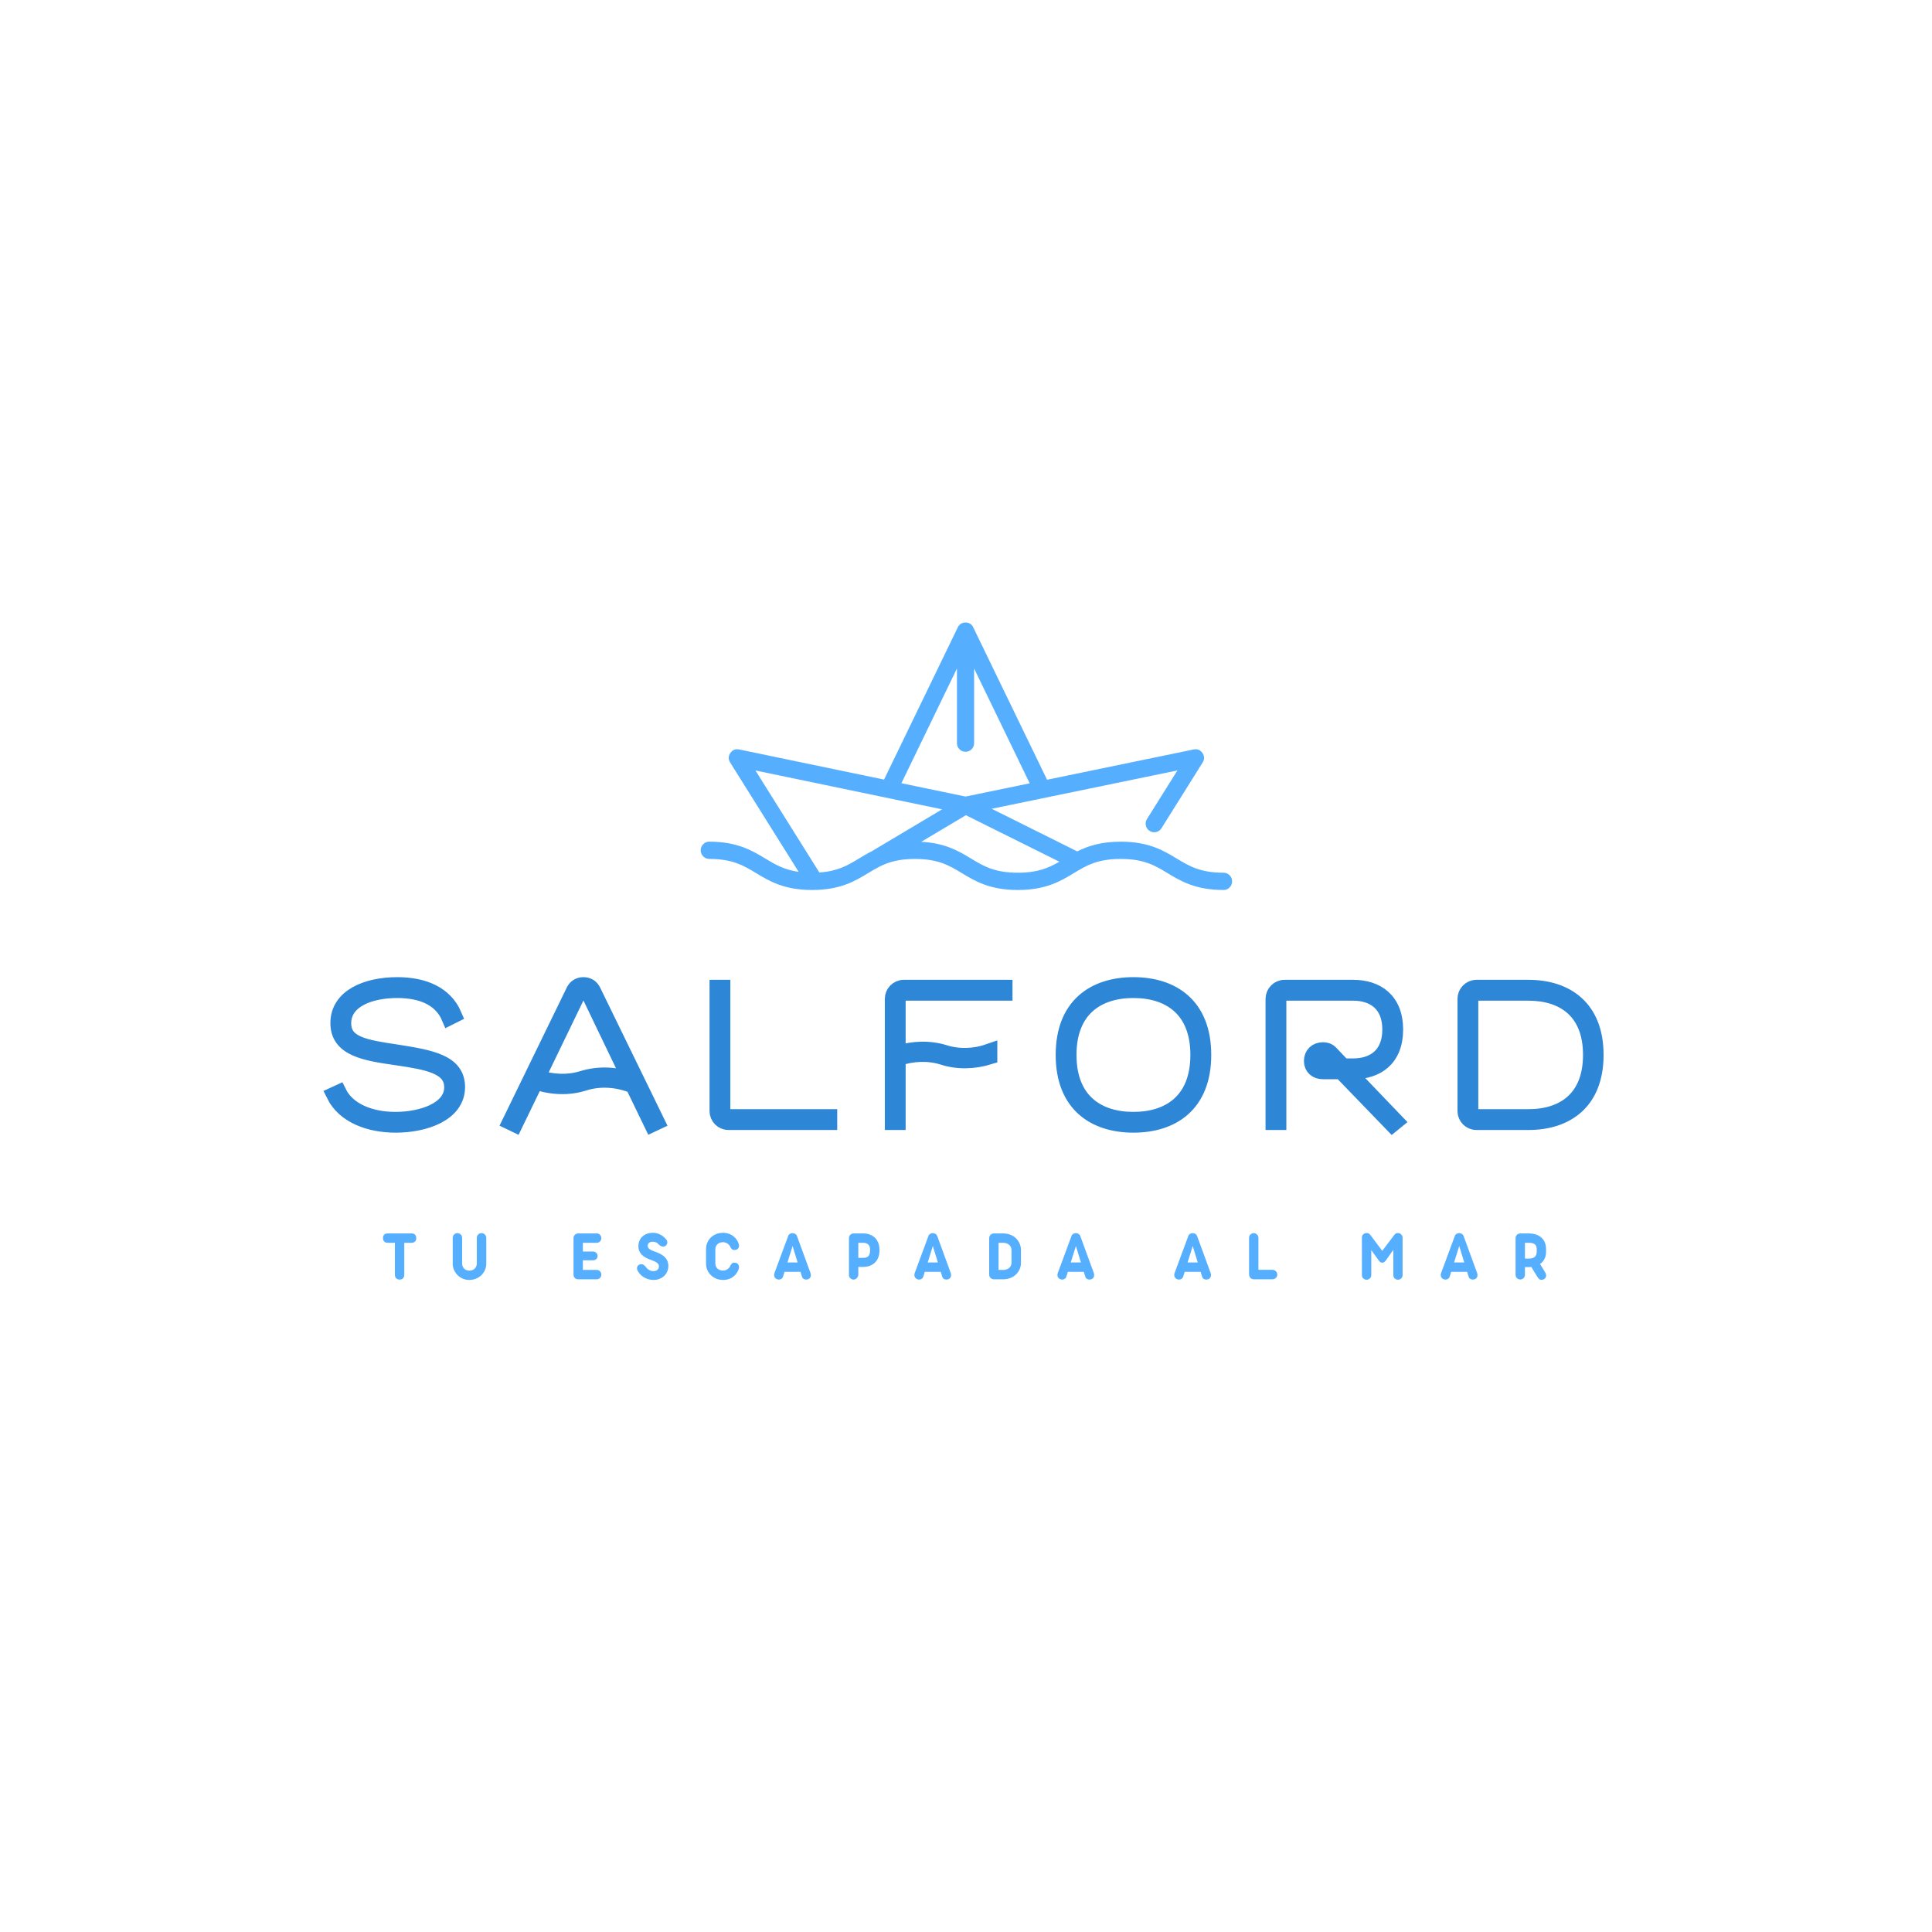 <svg xmlns="http://www.w3.org/2000/svg" xmlns:xlink="http://www.w3.org/1999/xlink" width="200" zoomAndPan="magnify" viewBox="0 0 150 150" height="200" preserveAspectRatio="xMidYMid meet" version="1.0"><defs><g/><clipPath id="e9cb3b55dd"><path d="M 54.402 48.324 L 95.652 48.324 L 95.652 70 L 54.402 70 Z M 54.402 48.324 " clip-rule="nonzero"/></clipPath></defs><g clip-path="url(#e9cb3b55dd)"><path fill="#56aeff" d="M 55.066 66.688 C 56.879 66.688 57.73 67.199 58.719 67.797 C 59.727 68.406 60.871 69.098 63.055 69.098 C 65.234 69.098 66.379 68.406 67.391 67.797 C 67.684 67.617 67.969 67.445 68.27 67.293 C 68.281 67.289 68.293 67.281 68.301 67.277 C 68.996 66.93 69.789 66.688 71.039 66.688 C 72.852 66.688 73.703 67.199 74.691 67.797 C 75.699 68.406 76.844 69.098 79.023 69.098 C 81.207 69.098 82.352 68.406 83.359 67.797 C 84.348 67.199 85.199 66.688 87.012 66.688 C 88.824 66.688 89.676 67.199 90.66 67.797 C 91.672 68.406 92.816 69.098 94.996 69.098 C 95.18 69.098 95.336 69.031 95.465 68.902 C 95.598 68.77 95.66 68.613 95.66 68.426 C 95.66 68.242 95.598 68.086 95.465 67.953 C 95.336 67.824 95.18 67.758 94.996 67.758 C 93.184 67.758 92.332 67.242 91.344 66.648 C 90.336 66.039 89.191 65.348 87.012 65.348 C 85.48 65.348 84.457 65.688 83.637 66.102 L 76.996 62.793 L 91.414 59.816 L 89.051 63.59 C 88.953 63.746 88.922 63.914 88.965 64.094 C 89.004 64.273 89.102 64.414 89.258 64.512 C 89.414 64.613 89.582 64.641 89.762 64.602 C 89.938 64.559 90.078 64.461 90.176 64.305 L 93.371 59.203 C 93.527 58.953 93.523 58.707 93.355 58.461 C 93.188 58.219 92.961 58.129 92.676 58.188 L 81.293 60.539 L 75.562 48.707 C 75.441 48.457 75.242 48.332 74.965 48.332 C 74.688 48.332 74.488 48.457 74.363 48.707 L 68.637 60.527 L 57.391 58.188 C 57.102 58.129 56.875 58.219 56.707 58.461 C 56.539 58.707 56.535 58.953 56.691 59.203 L 62.008 67.691 C 60.871 67.531 60.176 67.113 59.402 66.648 C 58.395 66.039 57.25 65.348 55.066 65.348 C 54.883 65.348 54.727 65.41 54.598 65.543 C 54.469 65.672 54.402 65.832 54.402 66.016 C 54.402 66.199 54.469 66.359 54.598 66.488 C 54.727 66.621 54.883 66.684 55.066 66.688 Z M 75.375 66.648 C 74.441 66.086 73.395 65.453 71.523 65.359 L 74.992 63.293 L 82.246 66.902 C 81.418 67.383 80.57 67.758 79.023 67.758 C 77.215 67.758 76.359 67.242 75.375 66.648 Z M 74.297 51.902 L 74.297 57.699 C 74.297 57.883 74.363 58.043 74.492 58.172 C 74.621 58.305 74.781 58.367 74.965 58.367 C 75.148 58.367 75.305 58.305 75.434 58.172 C 75.562 58.043 75.629 57.883 75.629 57.699 L 75.629 51.902 L 79.945 60.816 L 74.965 61.844 L 69.984 60.809 Z M 73.145 62.836 L 67.672 66.098 C 67.32 66.273 67.008 66.465 66.703 66.648 C 65.824 67.18 65.051 67.645 63.613 67.738 L 58.652 59.82 Z M 73.145 62.836 " fill-opacity="1" fill-rule="nonzero"/></g><path stroke-linecap="butt" transform="matrix(0.3, 0, 0, 0.3, 24.41, 73.333)" fill="none" stroke-linejoin="miter" d="M 21.419 10.44 C 13.568 10.44 6.133 13.461 6.133 20.323 C 6.133 27.003 13.164 28.096 21.354 29.268 C 29.141 30.427 35.586 31.469 35.586 36.938 C 35.586 42.758 27.8 45.31 20.951 45.31 C 14.492 45.31 8.633 42.979 6.315 38.266 L 5.039 38.852 C 7.76 44.373 14.323 46.69 21.068 46.69 C 28.62 46.69 36.992 43.787 36.992 36.886 C 36.992 30.479 30.234 29.268 21.354 27.875 C 13.164 26.651 7.526 25.792 7.526 20.388 C 7.526 14.399 14.375 11.846 21.419 11.846 C 27.865 11.846 32.813 13.982 34.896 18.917 L 36.172 18.279 C 33.841 12.823 28.385 10.44 21.419 10.44 Z M 69.635 10.44 C 68.464 10.44 67.604 11.026 67.135 11.951 L 50.586 45.948 L 51.914 46.586 L 57.266 35.544 C 61.315 36.938 65.807 37.159 69.87 35.831 C 73.984 34.555 78.464 34.906 82.474 36.521 L 87.344 46.586 L 88.698 45.948 L 72.122 11.951 C 71.654 11.026 70.794 10.44 69.635 10.44 Z M 69.401 34.672 C 65.69 35.831 61.563 35.662 57.786 34.386 L 68.294 12.654 C 68.581 12.068 68.997 11.846 69.635 11.846 C 70.273 11.846 70.677 12.068 70.964 12.654 L 81.654 34.906 C 77.708 33.565 73.346 33.448 69.401 34.672 Z M 104.258 11.13 L 104.258 43.096 C 104.258 44.672 105.534 46 107.162 46 L 133.307 46 L 133.307 44.607 L 107.162 44.607 C 106.289 44.607 105.651 43.917 105.651 43.096 L 105.651 11.13 Z M 162.643 29.151 C 166.537 30.427 170.781 30.258 174.74 29.034 L 174.74 27.641 C 170.951 28.982 166.823 29.151 163.099 27.979 C 159.219 26.768 154.922 26.886 151.016 28.175 L 151.016 14.047 C 151.016 13.24 151.654 12.537 152.539 12.537 L 178.672 12.537 L 178.672 11.13 L 152.539 11.13 C 150.898 11.13 149.622 12.484 149.622 14.047 L 149.622 46 L 151.016 46 L 151.016 29.451 C 154.753 28.175 158.867 27.979 162.643 29.151 Z M 211.966 46.69 C 222.018 46.69 230.104 41.404 230.104 28.565 C 230.104 15.727 222.018 10.44 211.966 10.44 C 201.914 10.44 193.841 15.727 193.841 28.565 C 193.841 41.404 201.914 46.69 211.966 46.69 Z M 195.234 28.565 C 195.234 16.729 202.669 11.846 211.966 11.846 C 221.263 11.846 228.698 16.729 228.698 28.565 C 228.698 40.427 221.263 45.31 211.966 45.31 C 202.669 45.31 195.234 40.427 195.234 28.565 Z M 278.958 46.586 L 279.948 45.779 L 267.565 32.862 L 268.841 32.862 C 274.883 32.862 279.766 29.672 279.766 22.003 C 279.766 14.346 274.883 11.13 268.841 11.13 L 251.068 11.13 C 249.44 11.13 248.151 12.484 248.151 14.047 L 248.151 46 L 249.544 46 L 249.544 14.047 C 249.544 13.24 250.182 12.537 251.068 12.537 L 268.841 12.537 C 274.076 12.537 278.372 15.323 278.372 22.003 C 278.372 28.682 274.076 31.469 268.841 31.469 L 266.224 31.469 L 262.904 27.979 C 262.266 27.341 261.406 27.289 260.99 27.289 C 259.245 27.289 258.086 28.448 258.086 30.141 C 258.086 31.833 259.31 32.862 260.99 32.862 L 265.703 32.862 Z M 260.938 31.469 C 260.013 31.469 259.492 30.779 259.492 30.089 C 259.492 29.451 259.883 28.682 260.885 28.682 C 261.185 28.682 261.823 28.734 262.266 29.268 L 264.375 31.469 Z M 299.219 14.047 C 299.219 13.24 299.857 12.537 300.742 12.537 L 314.206 12.537 C 323.164 12.537 330.313 17.172 330.313 28.565 C 330.313 39.958 323.164 44.607 314.206 44.607 L 300.742 44.607 C 299.857 44.607 299.219 43.917 299.219 43.096 Z M 297.826 43.096 C 297.826 44.672 299.102 46 300.742 46 L 314.206 46 C 323.854 46 331.641 40.896 331.641 28.565 C 331.641 16.261 323.854 11.13 314.206 11.13 L 300.742 11.13 C 299.102 11.13 297.826 12.484 297.826 14.047 Z M 297.826 43.096 " stroke="#2e86d6" stroke-width="3.994" stroke-opacity="1" stroke-miterlimit="4"/><g fill="#56aeff" fill-opacity="1"><g transform="translate(29.692, 99.323)"><g><path d="M 0.398 -3.559 C 0.172 -3.559 0.043 -3.426 0.043 -3.203 C 0.043 -2.984 0.172 -2.832 0.398 -2.832 L 0.969 -2.832 L 0.969 -0.336 C 0.969 -0.113 1.121 0.023 1.332 0.023 C 1.566 0.023 1.695 -0.117 1.695 -0.348 L 1.695 -2.832 L 2.266 -2.832 C 2.496 -2.832 2.625 -2.984 2.625 -3.191 C 2.625 -3.426 2.496 -3.559 2.266 -3.559 Z M 0.398 -3.559 "/></g></g></g><g fill="#56aeff" fill-opacity="1"><g transform="translate(34.848, 99.323)"><g><path d="M 1.578 0.051 C 2.363 0.051 2.906 -0.539 2.906 -1.211 L 2.906 -3.219 C 2.906 -3.426 2.738 -3.582 2.543 -3.582 C 2.336 -3.582 2.172 -3.426 2.172 -3.219 L 2.172 -1.25 C 2.172 -0.867 1.902 -0.672 1.594 -0.672 C 1.289 -0.672 1.031 -0.867 1.031 -1.25 L 1.031 -3.219 C 1.031 -3.426 0.863 -3.582 0.668 -3.582 C 0.465 -3.582 0.301 -3.426 0.301 -3.219 L 0.301 -1.211 C 0.301 -0.543 0.855 0.051 1.578 0.051 Z M 1.578 0.051 "/></g></g></g><g fill="#56aeff" fill-opacity="1"><g transform="translate(40.536, 99.323)"><g/></g></g><g fill="#56aeff" fill-opacity="1"><g transform="translate(44.125, 99.323)"><g><path d="M 2.211 0 C 2.414 0 2.562 -0.164 2.562 -0.359 C 2.562 -0.559 2.414 -0.727 2.211 -0.727 L 1.129 -0.727 L 1.129 -1.473 L 1.914 -1.473 C 2.117 -1.473 2.273 -1.613 2.273 -1.801 C 2.273 -2.004 2.117 -2.156 1.914 -2.156 L 1.129 -2.156 L 1.129 -2.832 L 2.211 -2.832 C 2.414 -2.832 2.562 -3 2.562 -3.195 C 2.562 -3.391 2.414 -3.559 2.211 -3.559 L 0.766 -3.559 C 0.559 -3.559 0.402 -3.391 0.402 -3.195 L 0.402 -0.359 C 0.402 -0.164 0.547 0 0.738 0 Z M 2.211 0 "/></g></g></g><g fill="#56aeff" fill-opacity="1"><g transform="translate(49.32, 99.323)"><g><path d="M 0.246 -2.562 C 0.246 -2.008 0.645 -1.707 1.172 -1.523 C 1.633 -1.359 1.84 -1.23 1.84 -1.012 C 1.84 -0.793 1.691 -0.633 1.418 -0.633 C 1.125 -0.633 0.918 -0.805 0.785 -1.004 C 0.66 -1.129 0.582 -1.172 0.461 -1.172 C 0.219 -1.172 0.023 -0.918 0.207 -0.629 C 0.414 -0.27 0.844 0.051 1.418 0.051 C 2.066 0.051 2.57 -0.391 2.57 -1.035 C 2.57 -1.68 2.055 -1.961 1.562 -2.133 C 1.172 -2.266 0.961 -2.391 0.969 -2.609 C 0.969 -2.793 1.121 -2.918 1.344 -2.918 C 1.562 -2.918 1.715 -2.84 1.836 -2.691 C 1.941 -2.609 2.02 -2.535 2.172 -2.535 C 2.414 -2.535 2.633 -2.867 2.383 -3.117 C 2.16 -3.387 1.801 -3.609 1.371 -3.609 C 0.75 -3.609 0.246 -3.23 0.246 -2.562 Z M 0.246 -2.562 "/></g></g></g><g fill="#56aeff" fill-opacity="1"><g transform="translate(54.543, 99.323)"><g><path d="M 2.82 -0.84 C 2.867 -0.984 2.82 -1.293 2.469 -1.293 C 2.297 -1.293 2.223 -1.16 2.176 -1.082 C 2.07 -0.816 1.836 -0.676 1.594 -0.676 C 1.277 -0.676 0.996 -0.863 0.996 -1.238 L 0.996 -2.316 C 0.996 -2.688 1.27 -2.879 1.594 -2.879 C 1.836 -2.879 2.094 -2.715 2.176 -2.48 C 2.223 -2.395 2.297 -2.273 2.469 -2.273 C 2.828 -2.273 2.867 -2.582 2.82 -2.719 C 2.703 -3.145 2.285 -3.609 1.594 -3.609 C 0.801 -3.609 0.273 -3.027 0.273 -2.34 L 0.273 -1.215 C 0.273 -0.539 0.812 0.051 1.594 0.051 C 2.301 0.051 2.703 -0.41 2.82 -0.84 Z M 2.82 -0.84 "/></g></g></g><g fill="#56aeff" fill-opacity="1"><g transform="translate(60.029, 99.323)"><g><path d="M 1.848 -3.359 C 1.797 -3.5 1.668 -3.582 1.5 -3.582 C 1.344 -3.582 1.211 -3.5 1.164 -3.359 L 0.102 -0.488 C 0 -0.223 0.172 0.023 0.449 0.023 C 0.594 0.023 0.723 -0.062 0.766 -0.203 L 0.883 -0.578 L 2.121 -0.578 L 2.238 -0.203 C 2.277 -0.055 2.418 0.023 2.551 0.023 C 2.879 0.023 2.984 -0.25 2.898 -0.488 Z M 1.508 -2.582 L 1.898 -1.305 L 1.109 -1.305 Z M 1.508 -2.582 "/></g></g></g><g fill="#56aeff" fill-opacity="1"><g transform="translate(65.51, 99.323)"><g><path d="M 0.762 -3.559 C 0.559 -3.559 0.402 -3.391 0.402 -3.195 L 0.402 -0.336 C 0.402 -0.133 0.566 0.023 0.762 0.023 C 0.957 0.023 1.129 -0.164 1.129 -0.371 L 1.129 -0.961 L 1.527 -0.961 C 2.219 -0.961 2.77 -1.406 2.77 -2.211 L 2.77 -2.297 C 2.77 -3.156 2.176 -3.559 1.523 -3.559 Z M 1.477 -2.832 C 1.848 -2.832 2.043 -2.664 2.043 -2.301 L 2.043 -2.223 C 2.043 -1.719 1.754 -1.664 1.477 -1.664 L 1.129 -1.664 L 1.129 -2.832 Z M 1.477 -2.832 "/></g></g></g><g fill="#56aeff" fill-opacity="1"><g transform="translate(70.918, 99.323)"><g><path d="M 1.848 -3.359 C 1.797 -3.5 1.668 -3.582 1.5 -3.582 C 1.344 -3.582 1.211 -3.5 1.164 -3.359 L 0.102 -0.488 C 0 -0.223 0.172 0.023 0.449 0.023 C 0.594 0.023 0.723 -0.062 0.766 -0.203 L 0.883 -0.578 L 2.121 -0.578 L 2.238 -0.203 C 2.277 -0.055 2.418 0.023 2.551 0.023 C 2.879 0.023 2.984 -0.25 2.898 -0.488 Z M 1.508 -2.582 L 1.898 -1.305 L 1.109 -1.305 Z M 1.508 -2.582 "/></g></g></g><g fill="#56aeff" fill-opacity="1"><g transform="translate(76.399, 99.323)"><g><path d="M 1.5 -3.559 L 0.762 -3.559 C 0.559 -3.559 0.402 -3.398 0.402 -3.203 L 0.402 -0.359 C 0.402 -0.156 0.566 0 0.762 0 L 1.523 0 C 2.305 -0.012 2.867 -0.582 2.867 -1.27 L 2.867 -2.273 C 2.867 -2.957 2.316 -3.559 1.5 -3.559 Z M 2.133 -1.281 C 2.133 -0.922 1.836 -0.727 1.5 -0.727 L 1.129 -0.727 L 1.129 -2.832 L 1.5 -2.832 C 1.832 -2.832 2.133 -2.621 2.133 -2.266 Z M 2.133 -1.281 "/></g></g></g><g fill="#56aeff" fill-opacity="1"><g transform="translate(82.025, 99.323)"><g><path d="M 1.848 -3.359 C 1.797 -3.5 1.668 -3.582 1.5 -3.582 C 1.344 -3.582 1.211 -3.5 1.164 -3.359 L 0.102 -0.488 C 0 -0.223 0.172 0.023 0.449 0.023 C 0.594 0.023 0.723 -0.062 0.766 -0.203 L 0.883 -0.578 L 2.121 -0.578 L 2.238 -0.203 C 2.277 -0.055 2.418 0.023 2.551 0.023 C 2.879 0.023 2.984 -0.25 2.898 -0.488 Z M 1.508 -2.582 L 1.898 -1.305 L 1.109 -1.305 Z M 1.508 -2.582 "/></g></g></g><g fill="#56aeff" fill-opacity="1"><g transform="translate(87.506, 99.323)"><g/></g></g><g fill="#56aeff" fill-opacity="1"><g transform="translate(91.095, 99.323)"><g><path d="M 1.848 -3.359 C 1.797 -3.5 1.668 -3.582 1.5 -3.582 C 1.344 -3.582 1.211 -3.5 1.164 -3.359 L 0.102 -0.488 C 0 -0.223 0.172 0.023 0.449 0.023 C 0.594 0.023 0.723 -0.062 0.766 -0.203 L 0.883 -0.578 L 2.121 -0.578 L 2.238 -0.203 C 2.277 -0.055 2.418 0.023 2.551 0.023 C 2.879 0.023 2.984 -0.25 2.898 -0.488 Z M 1.508 -2.582 L 1.898 -1.305 L 1.109 -1.305 Z M 1.508 -2.582 "/></g></g></g><g fill="#56aeff" fill-opacity="1"><g transform="translate(96.575, 99.323)"><g><path d="M 1.129 -0.734 L 1.129 -3.223 C 1.129 -3.426 0.957 -3.582 0.762 -3.582 C 0.566 -3.582 0.402 -3.426 0.402 -3.223 L 0.402 -0.426 C 0.402 -0.18 0.531 0 0.762 0 L 2.227 0 C 2.43 0 2.594 -0.168 2.594 -0.363 C 2.594 -0.559 2.43 -0.734 2.227 -0.734 Z M 1.129 -0.734 "/></g></g></g><g fill="#56aeff" fill-opacity="1"><g transform="translate(101.748, 99.323)"><g/></g></g><g fill="#56aeff" fill-opacity="1"><g transform="translate(105.337, 99.323)"><g><path d="M 3.195 -3.59 C 3.125 -3.59 3.023 -3.59 2.918 -3.449 L 1.98 -2.207 L 1.051 -3.449 C 0.957 -3.57 0.855 -3.59 0.773 -3.59 C 0.582 -3.59 0.402 -3.465 0.402 -3.23 L 0.402 -0.32 C 0.402 -0.125 0.559 0.035 0.766 0.035 C 0.969 0.035 1.129 -0.125 1.129 -0.32 L 1.129 -2.266 L 1.719 -1.449 C 1.797 -1.332 1.887 -1.289 1.977 -1.289 C 2.117 -1.289 2.184 -1.371 2.25 -1.449 L 2.84 -2.285 L 2.84 -0.32 C 2.84 -0.125 3 0.035 3.195 0.035 C 3.398 0.035 3.559 -0.125 3.559 -0.32 L 3.559 -3.23 C 3.559 -3.426 3.398 -3.59 3.195 -3.59 Z M 3.195 -3.59 "/></g></g></g><g fill="#56aeff" fill-opacity="1"><g transform="translate(111.786, 99.323)"><g><path d="M 1.848 -3.359 C 1.797 -3.5 1.668 -3.582 1.5 -3.582 C 1.344 -3.582 1.211 -3.5 1.164 -3.359 L 0.102 -0.488 C 0 -0.223 0.172 0.023 0.449 0.023 C 0.594 0.023 0.723 -0.062 0.766 -0.203 L 0.883 -0.578 L 2.121 -0.578 L 2.238 -0.203 C 2.277 -0.055 2.418 0.023 2.551 0.023 C 2.879 0.023 2.984 -0.25 2.898 -0.488 Z M 1.508 -2.582 L 1.898 -1.305 L 1.109 -1.305 Z M 1.508 -2.582 "/></g></g></g><g fill="#56aeff" fill-opacity="1"><g transform="translate(117.267, 99.323)"><g><path d="M 2.301 -1.188 C 2.598 -1.387 2.77 -1.715 2.77 -2.156 L 2.77 -2.328 C 2.77 -3.184 2.168 -3.559 1.418 -3.559 L 0.766 -3.559 C 0.566 -3.559 0.402 -3.391 0.402 -3.195 L 0.402 -0.34 C 0.402 -0.141 0.566 0.016 0.766 0.016 C 0.961 0.016 1.129 -0.141 1.129 -0.34 L 1.129 -0.945 L 1.418 -0.945 C 1.488 -0.945 1.555 -0.953 1.625 -0.957 L 2.098 -0.18 C 2.219 0.012 2.312 0.043 2.406 0.043 C 2.703 0.043 2.887 -0.23 2.703 -0.531 Z M 1.129 -2.832 L 1.426 -2.832 C 1.902 -2.832 2.043 -2.652 2.043 -2.34 L 2.043 -2.129 C 2.043 -1.746 1.793 -1.605 1.426 -1.605 L 1.129 -1.605 Z M 1.129 -2.832 "/></g></g></g></svg>